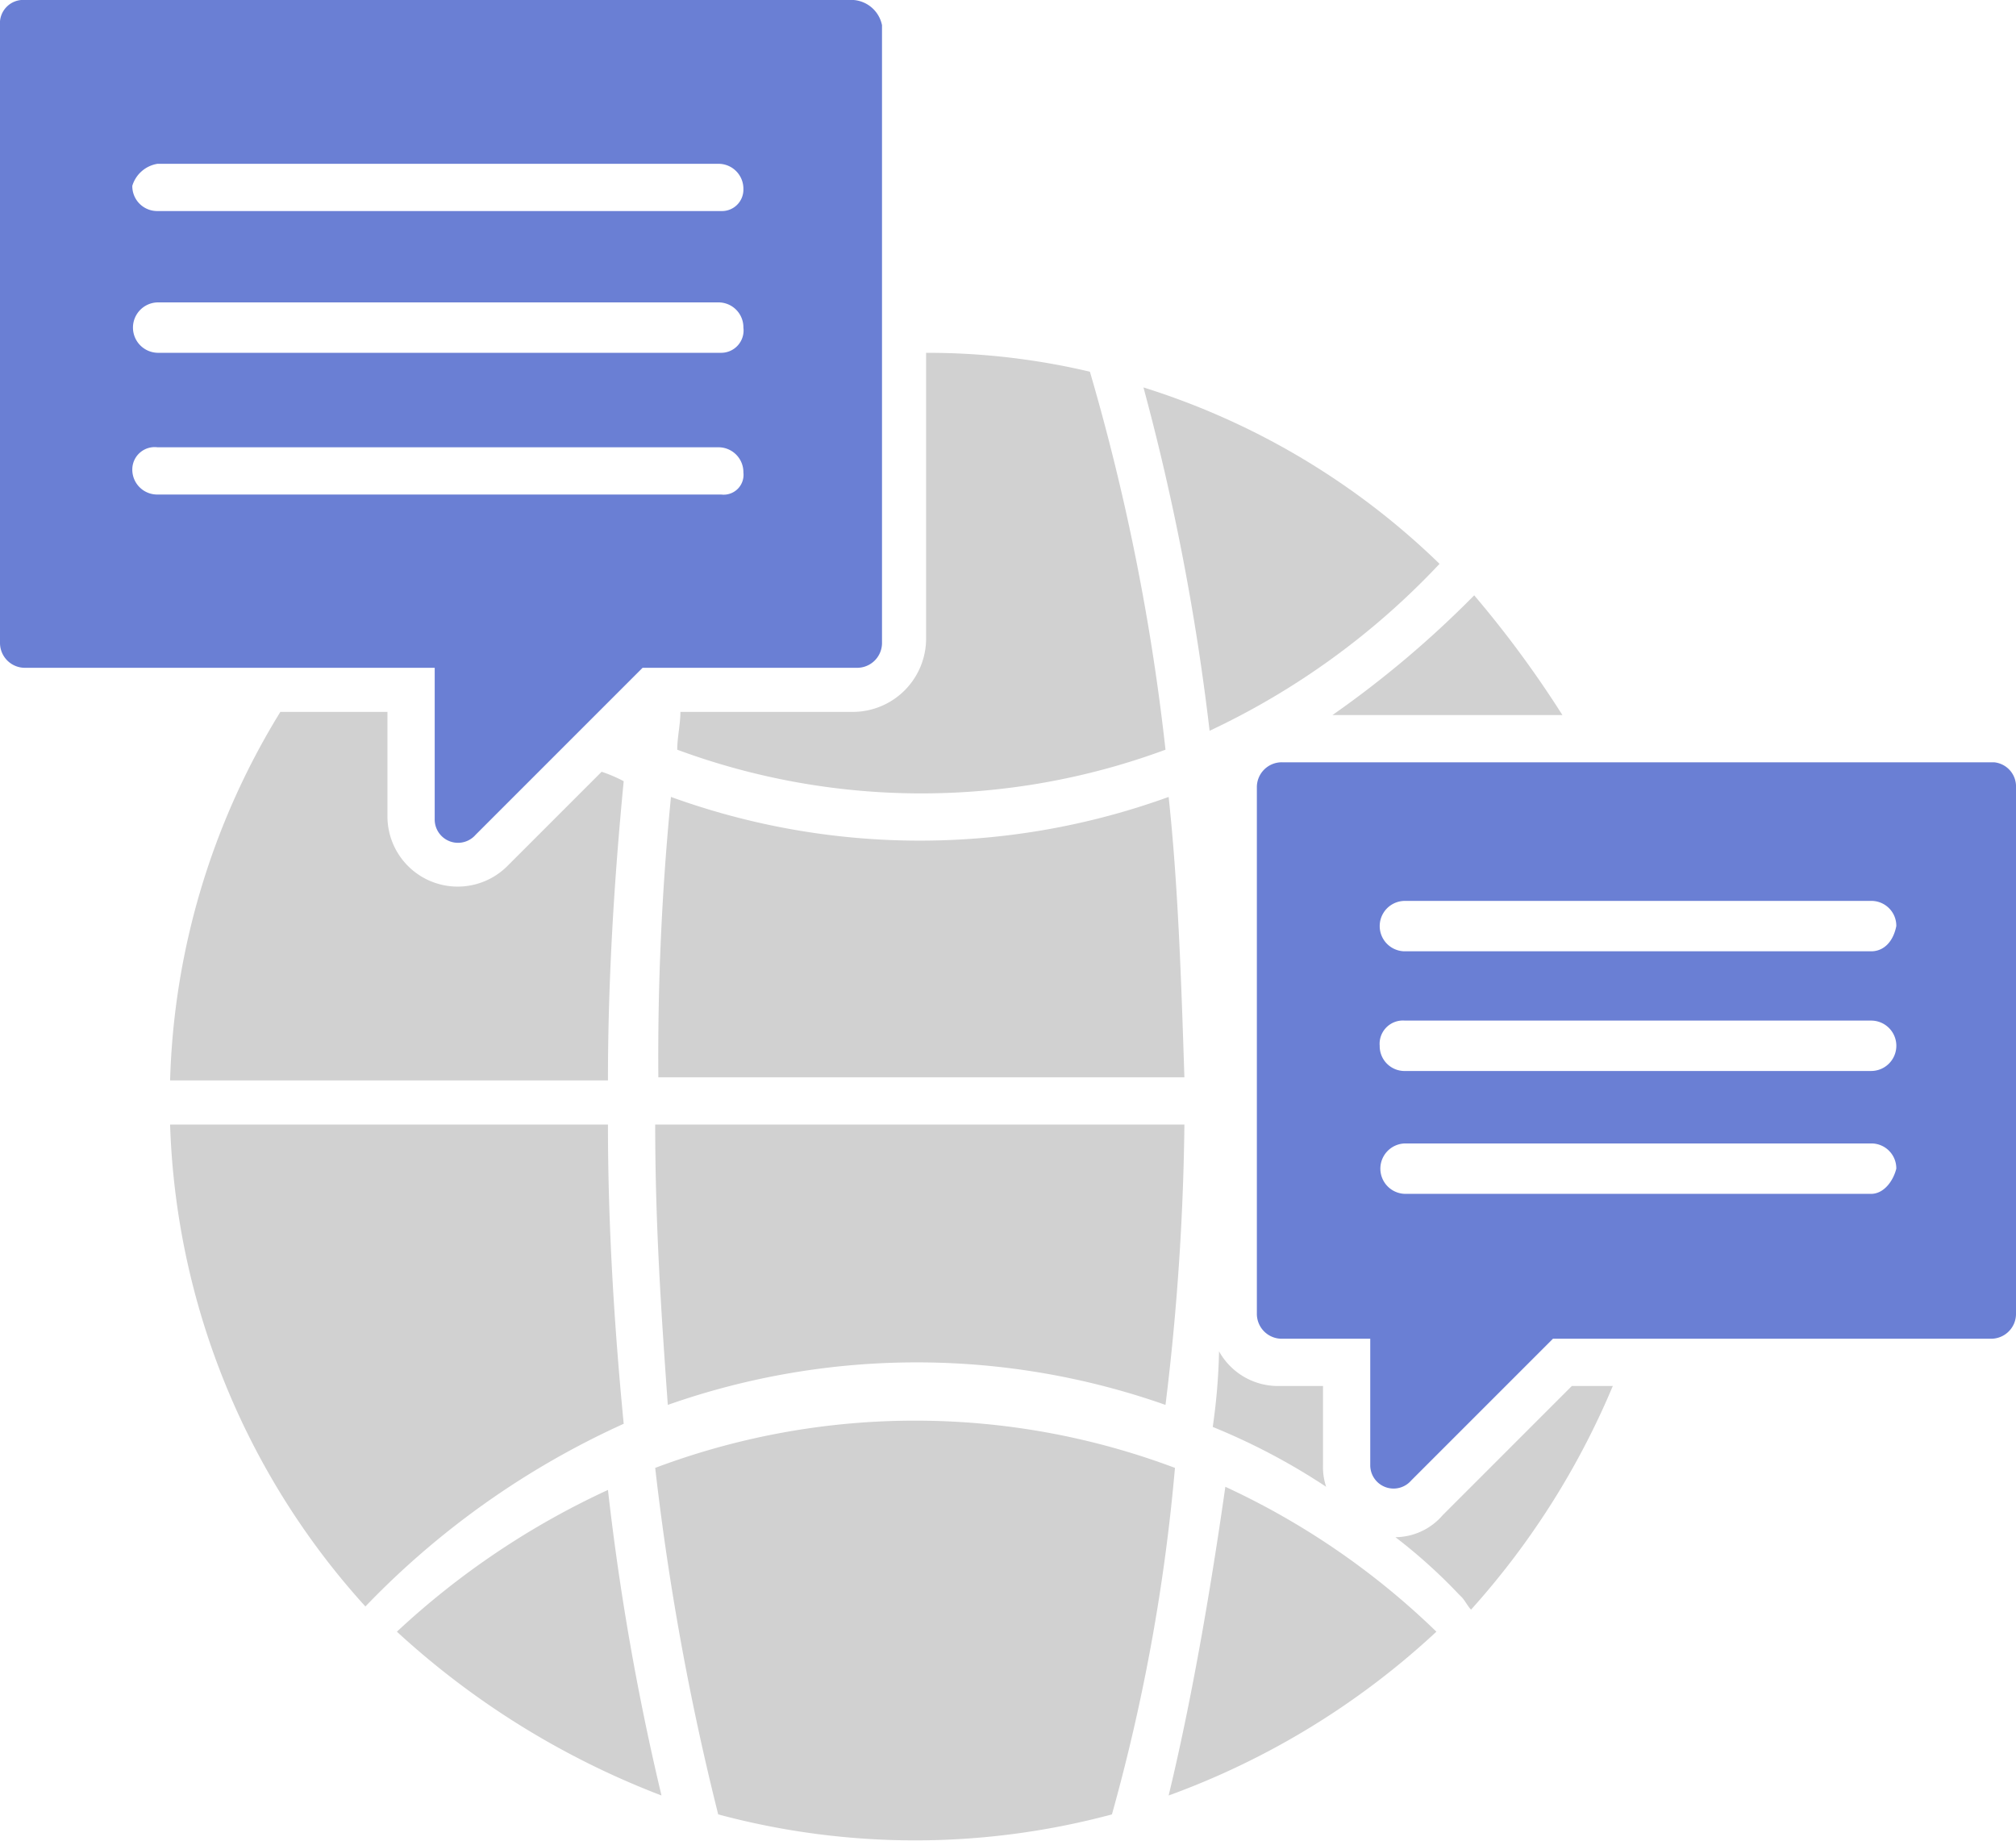 <svg width="115" height="105" fill="none" xmlns="http://www.w3.org/2000/svg"><g clip-path="url(#clip0)"><path d="M48.695 0H1.438A1.33 1.33 0 000 1.437v35.22a1.42 1.42 0 001.438 1.437h23.359v8.625a1.33 1.33 0 002.336.898l9.523-9.523h12.22a1.418 1.418 0 001.437-1.438V1.437A1.797 1.797 0 0048.695 0zM41.15 28.21H8.985a1.42 1.42 0 01-1.438-1.437 1.276 1.276 0 011.438-1.258h31.984a1.42 1.42 0 011.437 1.438 1.132 1.132 0 01-1.257 1.258zm0-8.085H8.985a1.438 1.438 0 010-2.875h31.984a1.42 1.42 0 011.437 1.437 1.276 1.276 0 01-1.257 1.438zm0-8.086H8.985a1.42 1.42 0 01-1.438-1.438 1.797 1.797 0 011.438-1.257h31.984a1.42 1.42 0 011.437 1.437 1.222 1.222 0 01-1.257 1.258zM113.743 43.484h-40.61a1.42 1.42 0 00-1.437 1.438V74.93a1.42 1.42 0 001.437 1.437h5.031v7.188a1.33 1.33 0 002.336.898l8.086-8.086h24.977a1.423 1.423 0 001.333-.884c.071-.176.107-.364.104-.553V44.922a1.382 1.382 0 00-1.257-1.438zm-7.008 24.618H80.141a1.438 1.438 0 010-2.875h26.594a1.421 1.421 0 011.437 1.437c-.179.719-.719 1.438-1.437 1.438zm0-7.008H80.141a1.418 1.418 0 01-1.438-1.438 1.329 1.329 0 011.438-1.437h26.594a1.436 1.436 0 011.016 2.454c-.269.27-.635.42-1.016.42zm0-6.828H80.141a1.437 1.437 0 110-2.875h26.594a1.423 1.423 0 011.333.884c.071.176.107.364.104.553-.179.899-.719 1.438-1.437 1.438z" fill="#6A7FD4"/><path d="M66.484 42.766a40.142 40.142 0 01-27.851 0c0-.72.18-1.438.18-2.157h9.882a4.186 4.186 0 004.133-4.133V20.126a40.285 40.285 0 019.344 1.078 126.236 126.236 0 014.312 21.563zM67.563 64.148H37.375c0 5.75.36 10.961.719 15.993a42.748 42.748 0 0128.39 0 142.995 142.995 0 001.079-15.993z" fill="#D1D1D1"/><path d="M66.664 45.46a41.652 41.652 0 01-28.39 0c-.521 5.315-.761 10.653-.72 15.993h30.008c-.18-5.57-.359-10.96-.898-15.992zM75.469 83.555c-.015.426.045.852.18 1.257a36.818 36.818 0 00-6.47-3.414 34.9 34.9 0 00.36-4.312 3.845 3.845 0 003.414 1.977h2.516v4.492zM92 79.063a45.176 45.176 0 01-8.086 12.757c-.18-.18-.36-.539-.539-.718l-.18-.18a30.744 30.744 0 00-3.593-3.234 3.593 3.593 0 002.695-1.258l7.367-7.368H92zM89.125 40.79H76.008a58.116 58.116 0 008.086-6.83 60.637 60.637 0 015.031 6.83zM37.734 102.422a145.44 145.44 0 01-3.054-17.43 45.66 45.66 0 00-12.04 8.086 47.153 47.153 0 0015.094 9.344zM37.375 83.734c.76 6.661 1.96 13.264 3.594 19.766a43.293 43.293 0 0022.46 0 108.462 108.462 0 003.595-19.766 42.12 42.12 0 00-29.649 0zM66.664 102.422a44.921 44.921 0 0015.274-9.344 43.466 43.466 0 00-12.04-8.266c-.898 6.29-1.976 12.399-3.234 17.61zM35.578 81.219c-.539-5.57-.898-11.32-.898-17.07H9.703A42.945 42.945 0 0020.844 91.64a47.691 47.691 0 0114.734-10.422zM82.117 32.164A42.39 42.39 0 0065.227 22.1 135.494 135.494 0 0169 41.687a43.124 43.124 0 0013.117-9.523zM35.578 44.562c-.539 5.57-.898 11.32-.898 17.07H9.703a42.352 42.352 0 016.29-21.023h6.109v5.93a4.007 4.007 0 006.828 2.875l5.39-5.39c.433.146.854.326 1.258.538z" fill="#D1D1D1"/></g><defs><clipPath id="clip0"><path fill="#fff" d="M0 0h115v104.991H0z"/></clipPath></defs></svg>